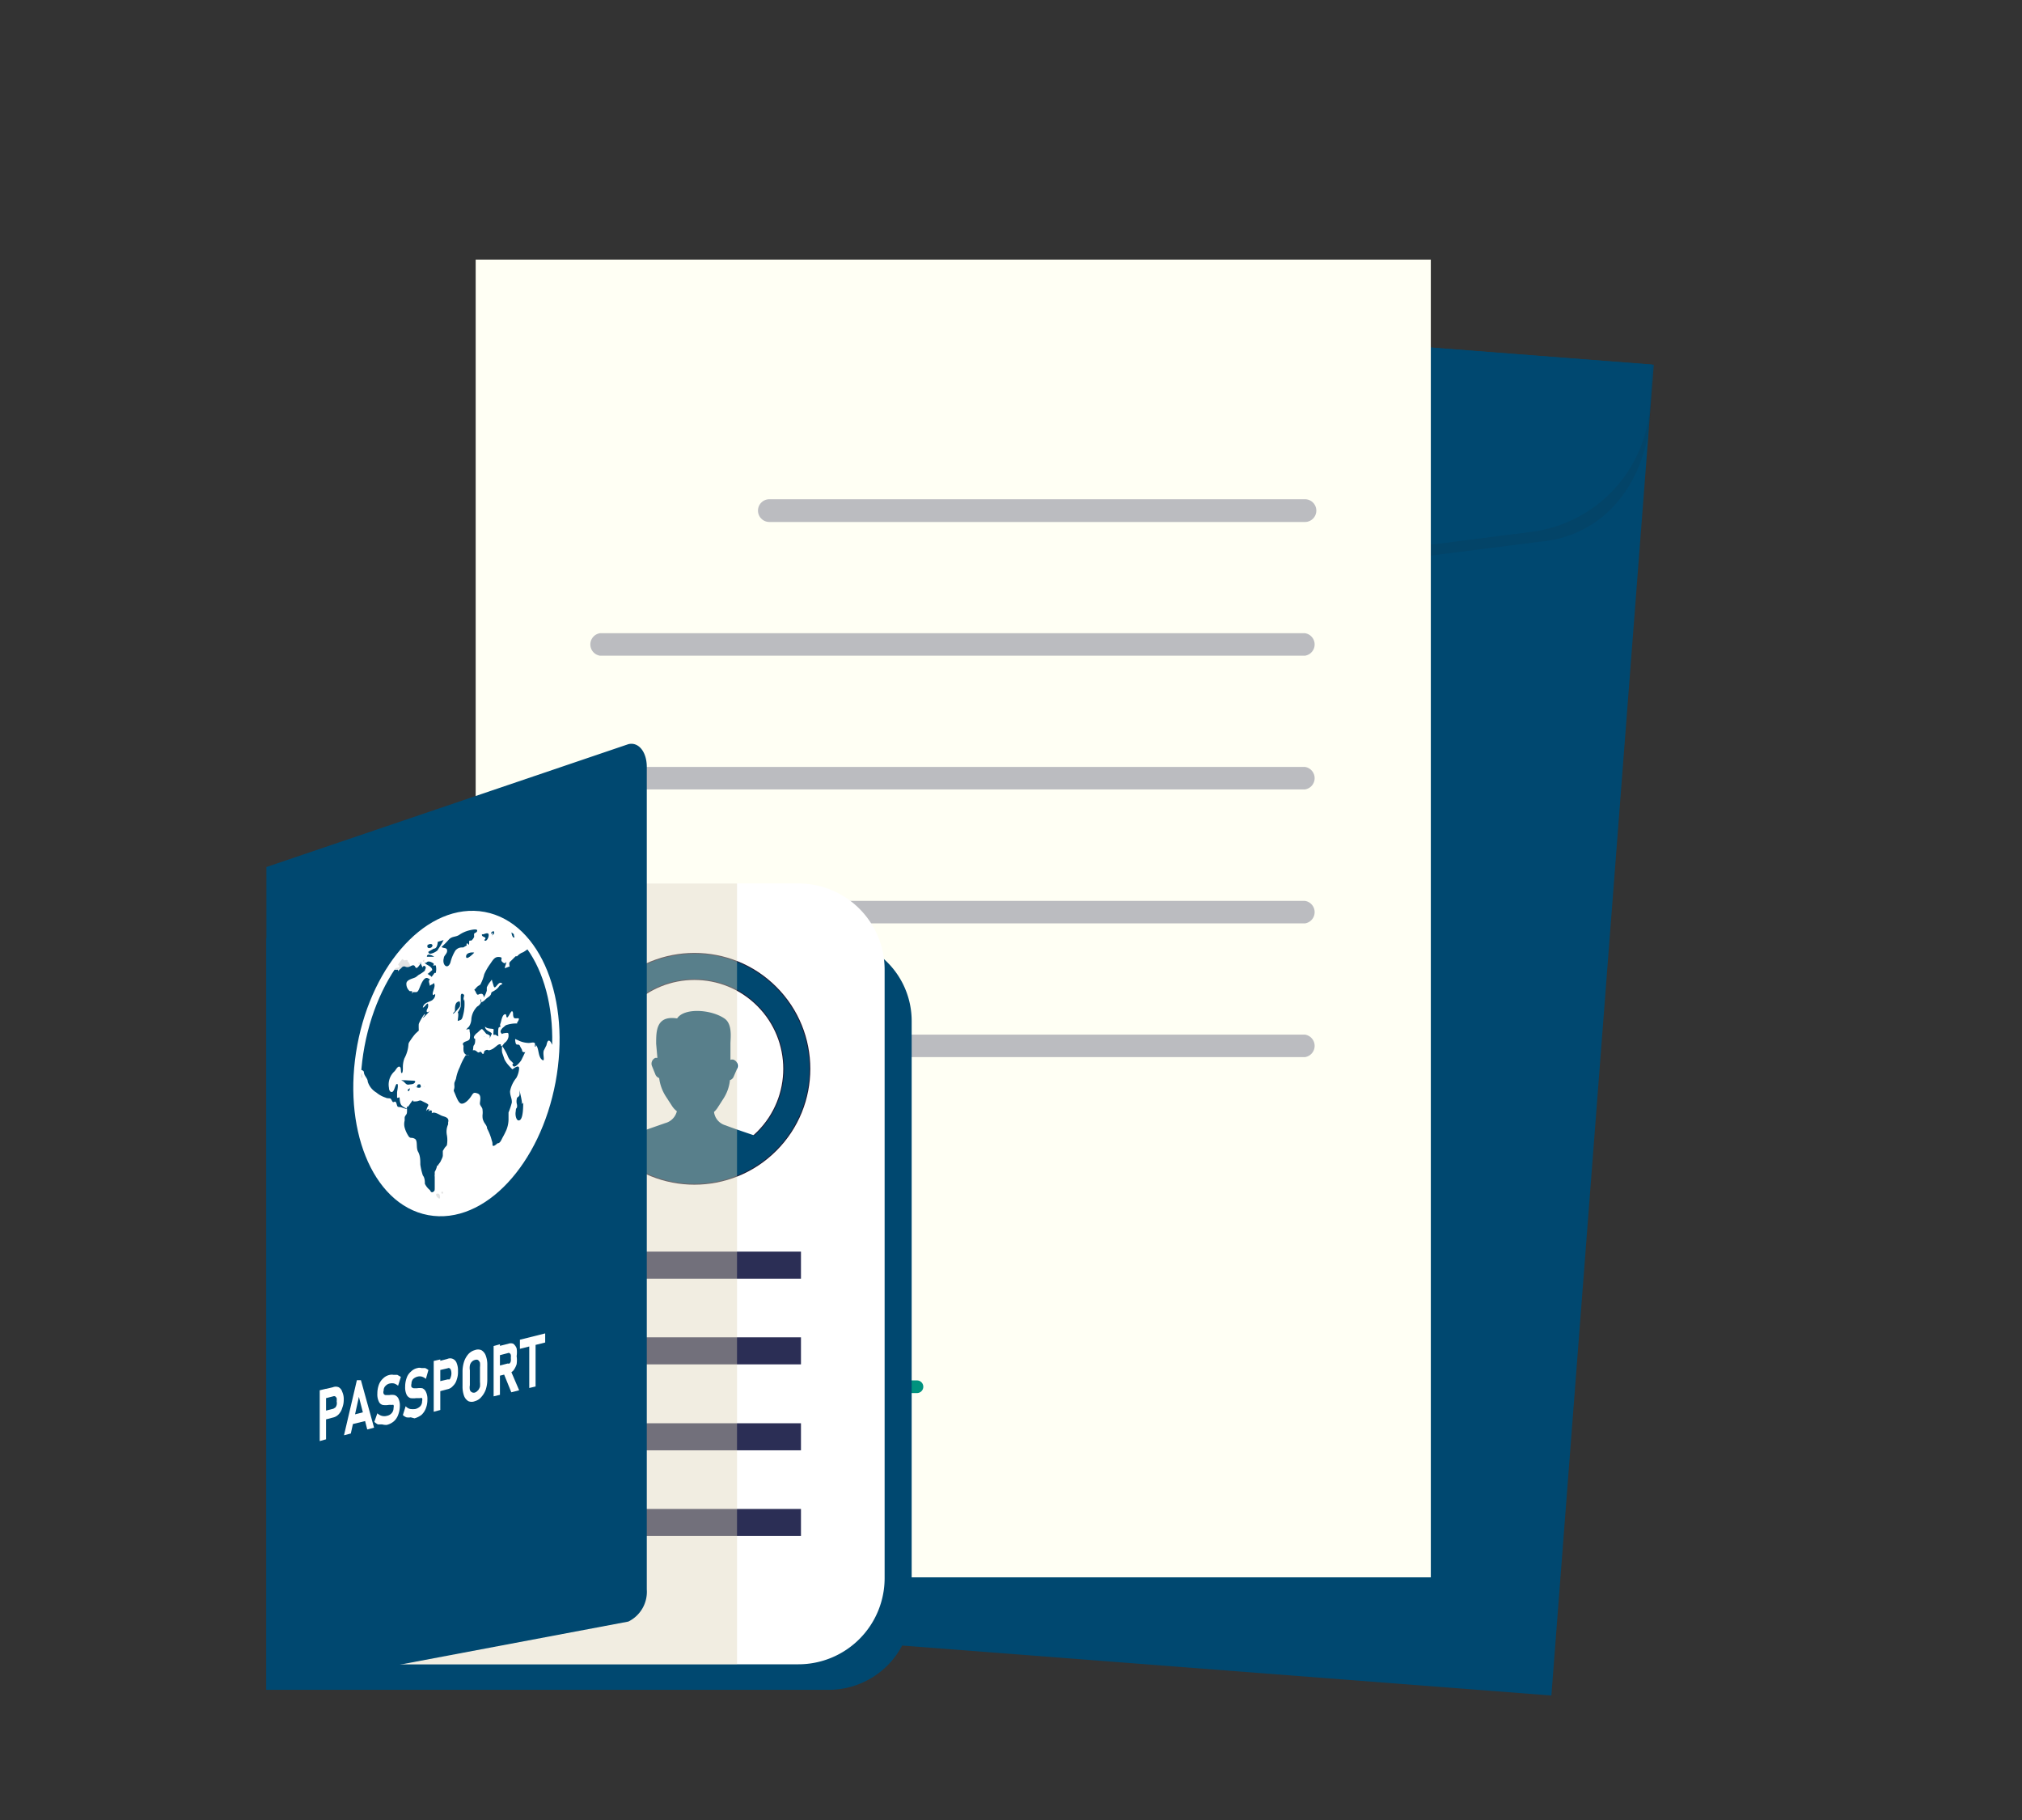 <svg xmlns="http://www.w3.org/2000/svg" xmlns:xlink="http://www.w3.org/1999/xlink" viewBox="0 0 80 72"><rect x="0" y="0" width="80" height="72" fill="#333333" stroke="none"/><defs><style>.cls-1,.cls-15,.cls-16,.cls-2{fill:none;}.cls-1{stroke:#004870;}.cls-1,.cls-15,.cls-16,.cls-19{stroke-miterlimit:10;}.cls-3{isolation:isolate;}.cls-4{fill:#004870;}.cls-5{fill:#232020;opacity:0.09;}.cls-6{fill:#ffdd7d;}.cls-7{fill:#bb7453;}.cls-8{fill:#c1b39a;}.cls-9{fill:#414042;}.cls-10{fill:#fffff4;}.cls-11{fill:#bbbcc0;}.cls-12{fill:#00927e;}.cls-13{fill:#33444b;}.cls-14,.cls-19{fill:#fff;}.cls-15{stroke:#2b2e55;}.cls-15,.cls-16{stroke-width:1.07px;}.cls-16{stroke:#201b34;}.cls-17{clip-path:url(#clip-path);}.cls-18{fill:#ddd3b5;opacity:0.4;mix-blend-mode:multiply;}.cls-19{stroke:#fff;stroke-width:0.58px;}.cls-20{clip-path:url(#clip-path-2);}.cls-21{fill:#e3e3e3;}</style><clipPath id="clip-path"><circle class="cls-1" cx="27.48" cy="42.29" r="4.05" transform="translate(-21.86 31.81) rotate(-45)"/></clipPath><clipPath id="clip-path-2"><ellipse class="cls-2" cx="18.06" cy="42.07" rx="5.81" ry="3.7" transform="translate(-26.61 52.11) rotate(-79.43)"/></clipPath></defs><g class="cls-3"><g id="Layer_1" data-name="Layer 1"><rect class="cls-4" x="16.88" y="19.02" width="52.8" height="40.36" transform="translate(0.88 79.35) rotate(-85.6)"/><path class="cls-5" d="M60.93,21.43,48.08,23.06a15.37,15.37,0,0,1-6.22-.48L29.41,19a5.38,5.38,0,0,1-3.95-5.7l.13-1.6L65.4,14.42l-.1,2C65.1,19.13,63.48,21.2,60.93,21.43Z"/><path class="cls-4" d="M60.51,21.05,47.65,22.69a15.51,15.51,0,0,1-6.21-.48L29,18.63A5.37,5.37,0,0,1,25,12.93l.12-1.61,40.24,3.1L65.28,16A5.38,5.38,0,0,1,60.51,21.05Z"/><path class="cls-6" d="M44.06,32.08a3.2,3.2,0,0,1-2.94-3.42L41.71,21a3.19,3.19,0,1,1,6.36.48l-.59,7.63A3.18,3.18,0,0,1,44.06,32.08Zm1-13.71A2.91,2.91,0,0,0,42,21.06l-.59,7.62a2.91,2.91,0,1,0,5.81.44l.59-7.62A2.93,2.93,0,0,0,45.11,18.37Z"/><circle class="cls-7" cx="44.97" cy="20.21" r="3.05"/><circle class="cls-8" cx="44.97" cy="20.21" r="1.56"/><path class="cls-9" d="M45.7,20.27a.73.73,0,0,1-.78.67.74.74,0,0,1-.67-.79.73.73,0,0,1,.78-.67A.74.74,0,0,1,45.7,20.27Z"/><circle class="cls-7" cx="44.23" cy="29.81" r="3.05"/><circle class="cls-8" cx="44.23" cy="29.81" r="1.56"/><path class="cls-9" d="M45,29.87a.73.73,0,0,1-1.45-.11.71.71,0,0,1,.78-.67A.73.73,0,0,1,45,29.87Z"/><rect class="cls-10" x="18.82" y="10.27" width="37.79" height="52.13"/><path class="cls-11" d="M30.44,20.65H51.63a.45.45,0,0,0,0-.9H30.44a.45.45,0,0,0,0,.9Z"/><path class="cls-11" d="M23.74,25.94H51.63a.45.45,0,0,0,0-.89H23.74a.45.45,0,0,0,0,.89Z"/><path class="cls-11" d="M23.74,31.23H51.63a.45.45,0,0,0,0-.89H23.74a.45.45,0,0,0,0,.89Z"/><path class="cls-11" d="M23.74,36.53H51.63a.45.45,0,0,0,0-.89H23.74a.45.45,0,0,0,0,.89Z"/><path class="cls-11" d="M23.74,41.82H51.63a.45.45,0,0,0,0-.89H23.74a.45.45,0,0,0,0,.89Z"/><path class="cls-12" d="M24.36,55.11H36.28a.25.25,0,0,0,0-.5H24.36a.25.25,0,0,0,0,.5Z"/><path class="cls-13" d="M34,52.84a3.1,3.1,0,0,1-1.31.17l-.07-.18c0-.14-.27-.17-.3,0s-.12.51-.29.28,0-.34,0-.49a.67.67,0,0,0-.09-.5c-.13-.16-.48-.31-.64-.11s.12.74-.18,1.09c-.17.2-.49.07-.66-.09a1.15,1.15,0,0,0,0-1.15.17.17,0,0,0-.28,0A1.53,1.53,0,0,0,30,53a.46.46,0,0,1-.49,0,1.89,1.89,0,0,0,.23-1.52.17.17,0,0,0-.31,0A1.83,1.83,0,0,0,29,52.63a.7.7,0,0,0,.11.38,1.54,1.54,0,0,1-1,.51.64.64,0,0,0,0-.07L28,53.17c0-.22,0-.44,0-.66l.11-.16a5.93,5.93,0,0,0,.49-.84,6.88,6.88,0,0,0,.65-3.76.17.17,0,0,0-.28-.11,2.13,2.13,0,0,0-.64,1.09,15.29,15.29,0,0,0-.41,1.65,14.94,14.94,0,0,0-.23,2l0,.06a.83.83,0,0,0,0,.82c0,.14,0,.28,0,.42a.16.16,0,0,0,.16.16h0a5.59,5.59,0,0,1,.16.91,6.77,6.77,0,0,1-.23,2.61c-.32-.15-.36-1.84-.37-2.07a14.88,14.88,0,0,1,.07-1.77.14.14,0,0,0,.06-.15l0-.24a.16.16,0,0,0-.3,0,10.37,10.37,0,0,0-.12,2.16c0,.37.05.75.09,1.12a3.12,3.12,0,0,0,.17.91c.14.33.62.61.76.14a6.83,6.83,0,0,0,.28-2,7.39,7.39,0,0,0-.19-1.62,1.86,1.86,0,0,0,1.15-.57,1,1,0,0,0,.21.11.73.73,0,0,0,.66-.13.52.52,0,0,0,.11.1.75.75,0,0,0,1.17-.3,1.58,1.58,0,0,0,0-.78.1.1,0,0,1,.14,0c.1.08.05.34,0,.45a.9.9,0,0,0,.05.46.51.51,0,0,0,.47.31.37.37,0,0,0,.3-.23s.05,0,.08,0a3.1,3.1,0,0,0,1.51-.17C34.25,53.08,34.17,52.77,34,52.84ZM28.2,50.58c.09-.48.2-.95.33-1.42a3.36,3.36,0,0,1,.41-1,6.72,6.72,0,0,1-.9,3.67C28.08,51.4,28.13,51,28.2,50.58ZM29.47,52a1.55,1.55,0,0,1-.17.71A1.12,1.12,0,0,1,29.47,52Z"/><path class="cls-13" d="M34.79,53.51a.14.14,0,0,0,0,.27A.14.14,0,0,0,34.79,53.51Z"/><path class="cls-4" d="M10.54,37.11H32.79a3.28,3.28,0,0,1,3.28,3.28V63.57a3.28,3.28,0,0,1-3.28,3.28H10.54a0,0,0,0,1,0,0V37.11A0,0,0,0,1,10.54,37.11Z"/><path class="cls-14" d="M11.24,34.95H31.59A3.41,3.41,0,0,1,35,38.36V62.43a3.41,3.41,0,0,1-3.41,3.41H11.24a0,0,0,0,1,0,0V34.95A0,0,0,0,1,11.24,34.95Z"/><line class="cls-15" x1="14.54" y1="50.05" x2="31.69" y2="50.05"/><line class="cls-15" x1="14.54" y1="53.44" x2="31.69" y2="53.44"/><line class="cls-15" x1="14.54" y1="56.84" x2="31.69" y2="56.84"/><line class="cls-15" x1="14.54" y1="60.23" x2="31.69" y2="60.23"/><circle class="cls-16" cx="27.48" cy="42.29" r="4.05" transform="translate(-21.86 31.81) rotate(-45)"/><g class="cls-17"><path class="cls-4" d="M30.09,45s-1-.33-1.38-.48a.63.63,0,0,1-.46-.53.93.93,0,0,0,.13-.15l.25-.39a1.64,1.64,0,0,0,.25-.72.24.24,0,0,0,.14-.12v0l.16-.37a.26.26,0,0,0-.14-.31h0a.17.17,0,0,0-.14,0v-.64c0-.22.09-.78-.24-1-.53-.36-1.59-.43-1.87,0-.83-.13-.83.5-.83,1l.05.56-.08,0h0a.25.25,0,0,0-.14.31l.15.37v0a.27.27,0,0,0,.14.12,1.74,1.74,0,0,0,.26.72l.26.4a.81.81,0,0,0,.18.19.64.64,0,0,1-.46.47l-1.43.5A1.35,1.35,0,0,0,24,46.32v.18h7v-.19A1.36,1.36,0,0,0,30.09,45Z"/></g><circle class="cls-1" cx="27.48" cy="42.29" r="4.05" transform="translate(-21.86 31.81) rotate(-45)"/><rect class="cls-18" x="11.24" y="34.95" width="17.92" height="30.89"/><path class="cls-4" d="M24.86,29.44,10.54,34.3V66.85l14.32-2.7a1.31,1.31,0,0,0,.73-1.27V30.34C25.59,29.74,25.26,29.34,24.86,29.44Z"/><ellipse class="cls-19" cx="18.06" cy="42.07" rx="5.81" ry="3.7" transform="translate(-26.61 52.11) rotate(-79.43)"/><g class="cls-20"><polygon class="cls-21" points="24.45 44.19 24.45 44.19 24.45 44.19 24.45 44.19"/><path class="cls-21" d="M21.2,36.58c0-.1.2-.18.25-.08s0,0,0,0h0s-.26.09-.24,0S21.2,36.6,21.2,36.58Z"/><path class="cls-4" d="M20.19,36.85a.82.82,0,0,1,.35-.56c.1-.06.15,0,.05.13h0a1.79,1.79,0,0,0-.2.28.63.63,0,0,0-.06.27c0,.07.05.12,0,.12s-.1-.15-.09-.23S20.18,36.88,20.19,36.85Z"/><path class="cls-4" d="M19.43,36.92c0-.05.11-.12.12-.05s0,.06-.05.11,0,.09,0,.1h0s-.05-.06,0-.16S19.42,37,19.43,36.92Z"/><path class="cls-4" d="M19.07,36.94c0,.08.19-.07.25,0s-.07.37-.16.25c.16-.15-.13-.09-.09-.23C19.09,37,19.06,37,19.07,36.94Z"/><path class="cls-4" d="M17.16,37.53c.12,0,.15-.15.16-.27l.23-.07a3,3,0,0,1-.22.37c0,.07-.4.28-.38.09Z"/><path class="cls-4" d="M16.91,37.41c0-.06.21-.11.2,0s-.23.15-.2,0S16.91,37.44,16.91,37.41Z"/><path class="cls-4" d="M16.89,37.85c0-.19.3,0,.29,0s-.29,0-.29,0S16.89,37.87,16.89,37.85Z"/><path class="cls-4" d="M16.86,38.1c.06-.11.19-.05.27,0s0,.08,0,.09.08,0,.11,0a.61.61,0,0,1,0,.3s0,0-.05,0a.86.86,0,0,1-.07.1c-.07.08,0,.07-.11,0s-.1-.08-.1-.06.18-.15.19-.15c0-.18-.33-.22-.28-.31Z"/><path class="cls-21" d="M16.73,38s.06-.07.06,0S16.72,38.06,16.73,38Z"/><path class="cls-21" d="M16.56,38.08s.07,0,.1,0-.15.11-.1,0S16.56,38.09,16.56,38.08Z"/><path class="cls-21" d="M15.59,38.06c.14-.12.19-.19.32-.12S16,38,16,38s.1-.05.13,0l0,.05c0-.06.21.22,0,.24-.05,0-.09-.07-.13-.07s-.1.08-.16.1-.24.05-.22,0,.31,0,.11-.18c0,0-.24,0-.18,0S15.58,38.06,15.59,38.06Z"/><path class="cls-21" d="M13.4,40.16c0,.07-.21.27-.17.09s.18-.25.17-.09Z"/><path class="cls-21" d="M14.34,42.63c-.06.08-.09-.18-.09-.22S14.38,42.58,14.34,42.63Z"/><path class="cls-4" d="M15.76,43.79c-.06,0-.06-.15-.1-.19s-.06,0-.1,0-.06-.09-.1-.13-.11,0-.21-.05a1.07,1.07,0,0,1-.36-.2.76.76,0,0,1-.34-.43c0-.1-.09-.19-.13-.28s0-.12-.07-.16-.07,0-.09-.07a.15.15,0,0,0,0,.07c0-.11.05-.23,0-.31s-.09,0-.12,0a.67.67,0,0,1-.06-.17,1.06,1.06,0,0,1,.1-.75.49.49,0,0,1,.06-.17s.06,0,.06,0,.06-.06.05-.19,0-.06,0-.09,0-.08,0-.11,0-.23,0-.34.15-.49,0-.61-.17,0-.23,0-.14,0-.27,0a2.24,2.24,0,0,0-.38.29c-.1.09-.25.29-.36.34s.16-.15.17-.24-.11.08-.14,0,.14-.27.16-.29.09,0,.09-.08-.09,0-.1-.08.17-.08.2-.11,0-.13.08-.2a1.61,1.61,0,0,1,.53-.42c.19-.1.41,0,.59-.15a1.43,1.43,0,0,1,.15-.11c.09,0,.2,0,.29-.07a1.37,1.37,0,0,1,.48-.13.7.7,0,0,0,.14,0c0,.07,0,.08.05,0a.52.52,0,0,0,.11-.1c.11-.07.11,0,.21,0s.17-.09.25-.07.06.22.22,0,0-.17.09,0,0,.18,0,.18.05-.21.13-.15,0,.12,0,.18a1.38,1.38,0,0,1-.25.17l-.1.08c-.09.06-.35.09-.38.24a.37.37,0,0,0,.13.32s.08,0,.09,0,0,.15,0,.15,0-.1.05-.11l.08,0c.06,0,.09,0,.14-.1s.18-.54.36-.45,0,0,.05.18,0,.11.1.07.08-.11.11,0-.11.34-.06.4.07-.08.09,0a.26.26,0,0,1-.09.19c-.08.1-.37.1-.4.32.07,0,.2-.26.21-.11s-.06.16-.06.25S17,40,17,40s-.25.28-.26.26.09-.1.07-.14-.23.33-.24.39,0,.25,0,.26l-.13.12a2.35,2.35,0,0,0-.19.25c-.12.17-.07.12-.11.34a1.4,1.4,0,0,1-.14.39,1,1,0,0,0-.06.37c0,.06,0,.22-.05.21s0-.22-.08-.25-.15.13-.2.18a.71.71,0,0,0-.22.66c0,.1.06.19.14.15s.11-.31.18-.31,0,.29,0,.34,0,.14,0,.19.07,0,.09,0,0,.24.1.33.2.11.2.13-.23-.07-.25-.07Z"/><path class="cls-21" d="M14.16,40.71c0-.15.07,0,.05,0s-.06.18-.05,0Z"/><path class="cls-21" d="M16.68,38.62s0,.05,0,0l0,0S16.66,38.62,16.68,38.62Z"/><path class="cls-21" d="M16.79,43c-.06,0,0-.08,0,0Z"/><path class="cls-4" d="M16.15,42.91c-.11,0-.13-.12-.25-.16s.35,0,.41,0,.16,0,.1.08S16.23,42.89,16.15,42.91Z"/><path class="cls-4" d="M16.21,43.1c-.06.16-.09,0-.07,0S16.25,43,16.21,43.1Z"/><path class="cls-21" d="M16,42.42a.16.16,0,0,1,0,.07S16,42.35,16,42.42Z"/><path class="cls-21" d="M16,42.21s0,0,0-.05S16,42.28,16,42.21Z"/><path class="cls-4" d="M16.48,43c.05,0,0-.08.07-.1s.09,0,.1.08-.16.06-.21,0l0,0Z"/><path class="cls-21" d="M17.41,47.37c0,.15-.25-.12-.12-.15S17.41,47.37,17.41,47.37Z"/><path class="cls-21" d="M17.5,47.22c-.09,0,0-.11,0-.09S17.58,47.21,17.5,47.22Z"/><path class="cls-4" d="M17.73,44.48a.69.69,0,0,0-.05.42,1.13,1.13,0,0,1,0,.41s-.06.07-.08.09l-.08.13,0,0s0,.17,0,.18h0c0,.07-.05.15-.08.22s-.09.12-.11.17-.05,0-.05,0a.1.1,0,0,1,0,.07.77.77,0,0,1-.08.19c0-.05,0,.17,0,.11s0,0,0,0a.2.2,0,0,0,0,.08c0,.14,0,.27,0,.41s0,.15-.06.19-.1,0-.13-.07a.71.71,0,0,1-.2-.25c0-.08,0-.23-.08-.33a2.47,2.47,0,0,1-.1-.43c0-.17,0-.35-.09-.51s0-.44-.13-.51-.15,0-.23-.08a1.19,1.19,0,0,1-.17-.36.56.56,0,0,1,0-.28s0,0,0-.1.08-.12.09-.21a.82.82,0,0,0,0-.18c0-.15,0,0,.06-.08s.16-.24.18-.23,0,.15,0,.15,0-.1,0-.11a.5.5,0,0,0,.12,0c.11,0,.14-.08.26,0l.16.08c.12.07.05.07,0,.23s0,0,.07,0,0,.06,0,.08.17-.13.13.08c.11-.08.3.06.4.1s.31.06.25.26Z"/><path class="cls-4" d="M17.82,38.08c-.11.3-.34.09-.26-.18,0-.1.14-.17.13-.3s-.15-.07-.22-.14a3.44,3.44,0,0,0,.27-.27c.13-.16.27-.11.42-.2a1.23,1.23,0,0,1,.39-.18s.33-.09.33,0-.11.09-.12.13,0,.08,0,.12a.37.37,0,0,1-.11.15h0c-.11,0-.08,0-.09.12s-.06-.06-.09,0a.06.06,0,0,0,0,.07s0,0,0,0l-.14.08c-.1,0-.2,0-.31.12A1.65,1.65,0,0,0,17.82,38.08Z"/><path class="cls-4" d="M18.76,37.69s-.32.34-.32.15.33-.17.32-.15S18.76,37.68,18.76,37.69Z"/><path class="cls-4" d="M18.37,39.54a1.72,1.72,0,0,1-.05.63c-.05.2-.08.17-.21.22h0c0-.07.05-.3,0-.34h0a1,1,0,0,0,.12-.23c0-.14,0-.27,0-.4s.06-.12.11-.08,0,.06,0,.2S18.36,39.49,18.37,39.54Z"/><path class="cls-4" d="M17.92,40.09S18,40,18,40s0,0,0-.07,0-.26.12-.3,0-.06.07,0a.35.35,0,0,1,0,.2S17.92,40.17,17.92,40.09Z"/><path class="cls-21" d="M18.06,42.11c0,.06,0,0,0,0Z"/><path class="cls-21" d="M18,42.13s0,0,0,0,0,0,0,0Z"/><path class="cls-21" d="M18,42.07Z"/><path class="cls-4" d="M20.7,43.64c0,.13,0,.59-.13.67s-.19-.17-.17-.31,0-.12.05-.18a.26.26,0,0,0,0-.14.45.45,0,0,1,0-.22c0-.06.08-.06.1-.13s0-.21,0-.21.11.44.1.52S20.7,43.6,20.7,43.64Z"/><path class="cls-21" d="M21.61,41.87s0,0,0,0Z"/><path class="cls-21" d="M23,42.66c-.06.09-.13,0-.18,0a.48.48,0,0,1-.25-.22h0s-.06,0-.06-.06a2.25,2.25,0,0,1-.27-.26,2.89,2.89,0,0,1,.47.19S23.06,42.58,23,42.66Z"/><path class="cls-21" d="M22.56,41.81a.13.13,0,0,1,0,.06S22.55,41.85,22.56,41.81Z"/><path class="cls-21" d="M22.75,42a.16.16,0,0,0-.09,0c.06-.05.34.12.33.16s-.21-.11-.24-.13Z"/><path class="cls-21" d="M23.72,42.73s-.07.05-.1,0-.28.06-.33,0h0s-.12,0-.12-.09.5,0,.54,0h0Z"/><path class="cls-21" d="M23.3,40.58c.12-.16.09.06.06.07s-.09,0-.06-.07Z"/><path class="cls-21" d="M23.8,42.27l0,.08h0c-.09,0-.15.14-.25.11a.26.26,0,0,1-.15-.26c0-.11.18-.15.24-.28s0-.15.05-.19.11-.11.16-.19a6.1,6.1,0,0,1,0,.74S23.8,42.19,23.8,42.27Z"/><path class="cls-21" d="M23.64,41.46a1.48,1.48,0,0,1,.08-.13c.05,0,0,.12,0,.16s-.14,0-.1,0Z"/><path class="cls-21" d="M23.83,40s0-.06.06-.06S23.77,40.19,23.83,40Z"/><path class="cls-21" d="M23.92,40.39s0,0,0,.06,0,0,0,0h0s-.08.14,0,.08-.09-.14-.05-.2h0s0,0,0,0,0,.07,0,.08Z"/><path class="cls-21" d="M24,40.77s0,0,0,0-.2-.18-.09-.23.07.2.09.17,0,0,0,0Z"/><path class="cls-21" d="M24.43,41.1c.14.08,0,.25-.06.3l0,0s-.06-.07-.09-.05h0l-.06,0c0-.1.11-.16.12-.18s.05-.15.11-.2a.07.07,0,0,0,0,.08Z"/><path class="cls-21" d="M24.53,38.94l0,0h0s0,0,0,0h0c.06-.07.14-.08.19-.14a.9.9,0,0,0,.11-.44.56.56,0,0,0,0-.12.24.24,0,0,0,0-.08s0-.18.05-.22.17.08.19.17,0,.14-.05.21a2.46,2.46,0,0,0,0,.26.57.57,0,0,1-.21.43c-.05,0-.35,0-.37.13,0-.06.06-.11.08-.16Z"/><path class="cls-21" d="M24.67,42.7c-.05.1-.13.12-.18.2h0c-.09.14-.08,0,0-.09s.18-.2.2-.16S24.67,42.68,24.67,42.7Z"/><path class="cls-21" d="M24.27,42.75s0,0,0,0h.11c.08.06-.11.23-.1,0Z"/><path class="cls-21" d="M24.24,41.7s0,0,.05,0-.07.08-.09.1h0c-.14.21,0,.21,0,.38s0,.2-.06.08-.16.25-.19,0a1.4,1.4,0,0,1,.08-.34c.07-.2.1-.1.2-.23Z"/><path class="cls-21" d="M24.17,42.6h0s0,0,0,0,0,0,.05,0S24.17,42.59,24.17,42.6Z"/><path class="cls-21" d="M24,42.61h0s0-.12,0-.06S24,42.61,24,42.61Z"/><path class="cls-21" d="M25.26,43.63a3,3,0,0,1-.19.55.54.54,0,0,1-.27.36s-.22.15-.25.12,0-.25,0-.26,0-.07,0-.25c0,0-.07,0-.07.05h0s0,.06,0,0,0-.12-.1-.1-.13.21-.21.3-.15.11-.21.2,0,0-.06,0a.48.48,0,0,1,.06-.18,4,4,0,0,0-.05-.59c0-.22.06-.2.17-.34s.18-.28.3-.42.05.08.1,0,0-.12.06-.15.08,0,.12,0,.08-.05.1.06,0,.14,0,.15.11.16.16,0-.06-.51.08-.37,0,.23.1.3.27.15.23.44C25.26,43.67,25.27,43.59,25.26,43.63Z"/><path class="cls-21" d="M25.29,42.52c-.11-.06-.24.16-.34.06s0-.14-.08-.19l0,0s-.14.05-.18.05,0,0-.07,0-.07,0-.08,0,.07-.09,0-.19,0,0,0-.08c0-.22.14,0,.18,0a.65.65,0,0,1,.12-.11l.08,0a.17.17,0,0,1,.1,0h0s.14,0,.16,0,0,.06,0,.07,0,.06,0,.08.29.1.29.24-.19,0-.2,0Z"/><polygon class="cls-21" points="25.4 41.94 25.4 41.94 25.4 41.94 25.4 41.94 25.4 41.94"/><path class="cls-4" d="M25.59,36.19c0,.13-.28.14-.34.2s-.06.17-.17.23-.28,0-.37.16.12.14,0,.31-.07-.05-.1-.08-.16,0-.22.05-.3.21-.29.37.1.11.13.16a1.45,1.45,0,0,1,.09.22.46.46,0,0,1-.08.51c-.08.09-.22,0-.31.08a.34.34,0,0,0,0,.36c0,.06.24,0,.14.2s-.16-.09-.25-.09,0,0-.07,0-.07,0-.09,0a.14.14,0,0,0-.11,0,.45.45,0,0,0-.11.23c0,.12.12-.07.17,0s0,0,0,.06-.05.22,0,.23h0a.54.54,0,0,1,.1.23.93.93,0,0,1,0,.33c-.06.19-.14.14-.25.24h0c-.06,0-.1.1-.15.15s-.09.05-.2.09a.37.37,0,0,0-.17.16c-.11.17-.05.26,0,.42a.6.6,0,0,1-.12.59c0-.14-.1-.1-.17-.14h0c-.07,0-.14-.09-.18,0s0,.21,0,.28a.24.24,0,0,1,0-.12c.06-.1-.16-.21-.2-.2s-.08.09-.12.11,0,0-.12,0-.09,0-.11,0h0s0-.15,0-.16-.06,0-.09-.07-.08-.15-.13-.13-.07.14-.08.18h0l-.09.18h0s0,0,0,0h0c-.09.13.07.52-.09.39s-.11-.46-.24-.58h0l0,.05c-.08.07,0-.09-.05-.13s-.15,0-.23,0a1,1,0,0,1-.45-.12c-.05,0-.11-.11-.08.07s.09.08.15.13,0,0,.08.13,0,.1.07.14.08,0,.09,0-.15.32-.16.34-.23.31-.31.23,0-.09,0-.11a.8.8,0,0,0-.13-.13.7.7,0,0,1-.11-.21,2.91,2.91,0,0,0-.2-.35.73.73,0,0,0,0,.27l.09.26a1.1,1.1,0,0,0,.14.21s.15.17.17.18.24-.21.27-.05a.9.9,0,0,1-.11.39,1.19,1.19,0,0,0-.25.53c0,.19.08.28.07.45a3,3,0,0,1-.13.39c0,.18,0,.11,0,.23a1.16,1.16,0,0,1-.08.45,3.18,3.18,0,0,1-.16.32c-.06.12-.1.22-.2.22h0s-.12.12-.17.1,0-.08-.05-.2a2.08,2.08,0,0,0-.19-.49c0-.11-.09-.18-.13-.27s-.05-.11-.05-.25a.81.81,0,0,0,0-.22c0-.08-.08-.14-.1-.22s.09-.35-.09-.42-.18,0-.28.14-.25.28-.37.26-.21-.31-.27-.44,0-.08,0-.25a.58.58,0,0,1,0-.14l.06-.15a1.66,1.66,0,0,1,.15-.46,2.39,2.39,0,0,1,.24-.48c.05,0,.06,0,.11,0s.12-.18.18-.19.09,0,.16.06.08,0,.13,0,.06.1.11.08,0-.1.09-.14.08,0,.14,0a.51.51,0,0,0,.22-.11c.07-.05.14-.13.21-.13s0,.06.08.08l.1-.13a.37.37,0,0,0,.16-.26c0-.15,0-.15-.15-.13s-.08.07-.14,0,0-.14.05-.2l.13-.11a1.18,1.18,0,0,1,.45-.07c0-.09,0,0,.06-.14s-.16,0-.2-.11,0-.18-.05-.23-.16.26-.21.24,0-.16-.1-.12-.13.29-.16.36,0,.09,0,.12-.07,0-.08.08a1.08,1.08,0,0,0,0,.31s-.1-.05-.11-.06-.06,0-.08,0,0-.15,0-.21-.24,0-.34-.12c0,.18.27.21.27.29a.75.75,0,0,0-.08.18s0-.1,0-.11a.46.46,0,0,0-.14-.07s-.14-.18-.17-.19-.16.13-.19.15-.14.12-.13.19.05,0,.05.08,0,.16-.05.22,0,.21-.1.32-.28.09-.31-.1a1.07,1.07,0,0,1,0-.18c0-.05-.06-.08,0-.14s.19-.06.24-.14a.65.65,0,0,0,0-.31c0-.12,0,0,0-.06s-.15,0-.14,0a.65.65,0,0,1,.11-.12.58.58,0,0,0,.1-.32.81.81,0,0,1,.23-.48h0a.34.34,0,0,0,.16-.19c0-.07,0-.17,0-.21v.09s0,0,0,0-.06.11,0,.13.18-.12.22-.15.11-.07.15-.13,0-.09.08-.13.18-.1.25-.2.08-.06.06,0v-.06l.08-.05c-.1-.1-.16,0-.25.1s-.09,0-.14-.15,0-.14-.12,0a1.18,1.18,0,0,0-.11.19s0,0,0,.07,0,0,0,.06a1,1,0,0,1-.12.27s0-.12-.07-.14,0,0-.07,0-.1.1-.17-.06-.1-.05,0-.17.13-.09.18-.15a1.74,1.74,0,0,0,.15-.4,2.2,2.2,0,0,1,.23-.4c.13-.19.19-.3.37-.28s0,.1.12.2.13,0,.15,0-.06.2-.06.23.15-.05.18-.05,0,0,0-.14a.17.17,0,0,1,.06-.08l.19-.19.06,0a.56.56,0,0,1,.24-.16,1.91,1.91,0,0,0,.32-.24c0-.06-.09-.08-.06-.18s.08-.06.11-.07a.29.29,0,0,1,.2.15c0,.06,0,.18.07.2s0-.24,0-.28.19-.08.22-.1,0,0,0-.08.21-.11.32-.15a.25.25,0,0,1,.18,0s0,.06.09.06a1.33,1.33,0,0,0,.28-.16.41.41,0,0,1,.2-.06c.06,0,.1,0,.17,0a.73.73,0,0,0,.35-.12,1.1,1.1,0,0,1,.14-.09l.09,0c.05,0,0-.1.06-.15s.13,0,.19.07a.27.27,0,0,0,.26,0c.13-.06.2-.17.34-.21a1.14,1.14,0,0,1,.45,0c.15,0,.38-.13.5,0s0,.09,0,.11.08,0,.14,0,.29-.08.33,0c0-.07,0,.18,0,.13S25.59,36.15,25.59,36.19Z"/><path class="cls-21" d="M18.74,41.06s0,0,0,0,0,0,0,0Z"/><path class="cls-21" d="M18.9,40.66s0,0,0,0Z"/><path class="cls-21" d="M18.92,40.86s0,0,0,0,0,.08,0,.09,0,0,0,0Z"/><path class="cls-21" d="M19.13,41s0,0,.05,0S19.12,41.05,19.13,41Z"/><path class="cls-21" d="M20,40.78s0,0,0,0Z"/></g><path class="cls-14" d="M12.65,55l.25-.06v2l-.25.07Zm.11.84.43-.11.08-.05a.31.31,0,0,0,.05-.1.32.32,0,0,0,0-.14.53.53,0,0,0,0-.13.22.22,0,0,0-.06-.07.11.11,0,0,0-.08,0l-.43.11v-.37l.42-.1a.3.3,0,0,1,.23,0,.3.3,0,0,1,.14.18.68.68,0,0,1,.06.31.88.88,0,0,1-.06.33.61.61,0,0,1-.14.25.45.45,0,0,1-.23.13l-.42.11Z"/><path class="cls-14" d="M14.12,54.6l.16,0,.52,1.88-.27.07-.33-1.29-.32,1.45-.27.07ZM13.86,56l.7-.18v.37l-.7.17Z"/><path class="cls-14" d="M15.12,56.35l-.17,0a.71.71,0,0,1-.14-.1l.12-.34a.42.42,0,0,0,.17.1.38.38,0,0,0,.21,0,.32.32,0,0,0,.19-.11.29.29,0,0,0,.07-.2h0a.21.21,0,0,0,0-.12.16.16,0,0,0-.08,0,.47.47,0,0,0-.12,0h0a.75.75,0,0,1-.23,0,.23.23,0,0,1-.15-.13.65.65,0,0,1-.06-.32h0a1,1,0,0,1,.06-.35.62.62,0,0,1,.17-.25.5.5,0,0,1,.27-.14.33.33,0,0,1,.14,0l.15,0,.14.08-.11.35a.51.51,0,0,0-.16-.09.43.43,0,0,0-.16,0,.32.32,0,0,0-.18.1.24.24,0,0,0-.07.18h0a.17.17,0,0,0,0,.13.1.1,0,0,0,.08.05l.14,0h0a.56.56,0,0,1,.21,0,.27.27,0,0,1,.15.13.63.63,0,0,1,.06.31h0a1,1,0,0,1-.07.35.62.62,0,0,1-.17.25.67.67,0,0,1-.28.14A.58.58,0,0,1,15.12,56.35Z"/><path class="cls-14" d="M16.25,56.07a.48.48,0,0,1-.17,0,.42.42,0,0,1-.14-.09l.11-.35a.34.34,0,0,0,.18.11.74.74,0,0,0,.21,0,.43.43,0,0,0,.19-.11.29.29,0,0,0,.07-.2h0a.21.21,0,0,0,0-.12.14.14,0,0,0-.08,0h-.15a.79.79,0,0,1-.23,0,.27.27,0,0,1-.15-.13.67.67,0,0,1-.06-.32h0a1,1,0,0,1,.06-.35.56.56,0,0,1,.17-.25.51.51,0,0,1,.26-.14.26.26,0,0,1,.15,0l.15,0a.57.57,0,0,1,.13.08l-.1.35a.43.43,0,0,0-.16-.09.33.33,0,0,0-.17,0,.4.4,0,0,0-.18.1.28.28,0,0,0-.06.18.23.23,0,0,0,0,.13.16.16,0,0,0,.09.05l.13,0h0a.66.66,0,0,1,.21,0,.27.27,0,0,1,.14.14.63.63,0,0,1,.06.31h0a.9.9,0,0,1-.06.34.69.69,0,0,1-.17.26.82.82,0,0,1-.28.14Z"/><path class="cls-14" d="M17.16,53.84l.26-.06v2l-.26.07Zm.12.83.43-.1.08,0a.37.37,0,0,0,.05-.11.43.43,0,0,0,0-.26.13.13,0,0,0-.05-.07.08.08,0,0,0-.08,0l-.43.1v-.36l.42-.11a.27.27,0,0,1,.22,0,.28.28,0,0,1,.15.17.75.75,0,0,1,.05.31.9.9,0,0,1-.05.34.53.53,0,0,1-.15.25.38.38,0,0,1-.22.13l-.42.11Z"/><path class="cls-14" d="M18.53,55.43a.41.41,0,0,1-.17-.21,1.08,1.08,0,0,1-.06-.38v-.56a1.31,1.31,0,0,1,.06-.41.87.87,0,0,1,.17-.3.54.54,0,0,1,.26-.16.35.35,0,0,1,.25,0,.41.41,0,0,1,.18.22,1,1,0,0,1,.06.37v.57a1.29,1.29,0,0,1-.06.4.89.89,0,0,1-.18.3.49.49,0,0,1-.25.16A.33.33,0,0,1,18.53,55.43Zm.38-.42a.53.53,0,0,0,.08-.15,1,1,0,0,0,0-.19v-.58a.9.9,0,0,0,0-.18.24.24,0,0,0-.08-.11.17.17,0,0,0-.12,0,.24.24,0,0,0-.12.07.28.28,0,0,0-.08.15.58.58,0,0,0,0,.19v.59a.48.48,0,0,0,0,.18.16.16,0,0,0,.2.11A.25.25,0,0,0,18.91,55Z"/><path class="cls-14" d="M19.53,53.25l.25-.07v2l-.25.06Zm.1.81.46-.12a.12.12,0,0,0,.07,0,.19.19,0,0,0,.05-.09.53.53,0,0,0,0-.13.41.41,0,0,0,0-.12.13.13,0,0,0-.05-.07.08.08,0,0,0-.07,0l-.46.12v-.37l.48-.12a.27.27,0,0,1,.2,0,.42.42,0,0,1,.13.18,1,1,0,0,1,0,.31,1.08,1.08,0,0,1,0,.32.84.84,0,0,1-.13.25.41.41,0,0,1-.2.12l-.48.12Zm.28.23.27-.13.36.84-.31.08Z"/><path class="cls-14" d="M20.57,53l1-.25v.36l-1,.25Zm.37.07.25-.07v1.85l-.25.06Z"/></g></g></svg>